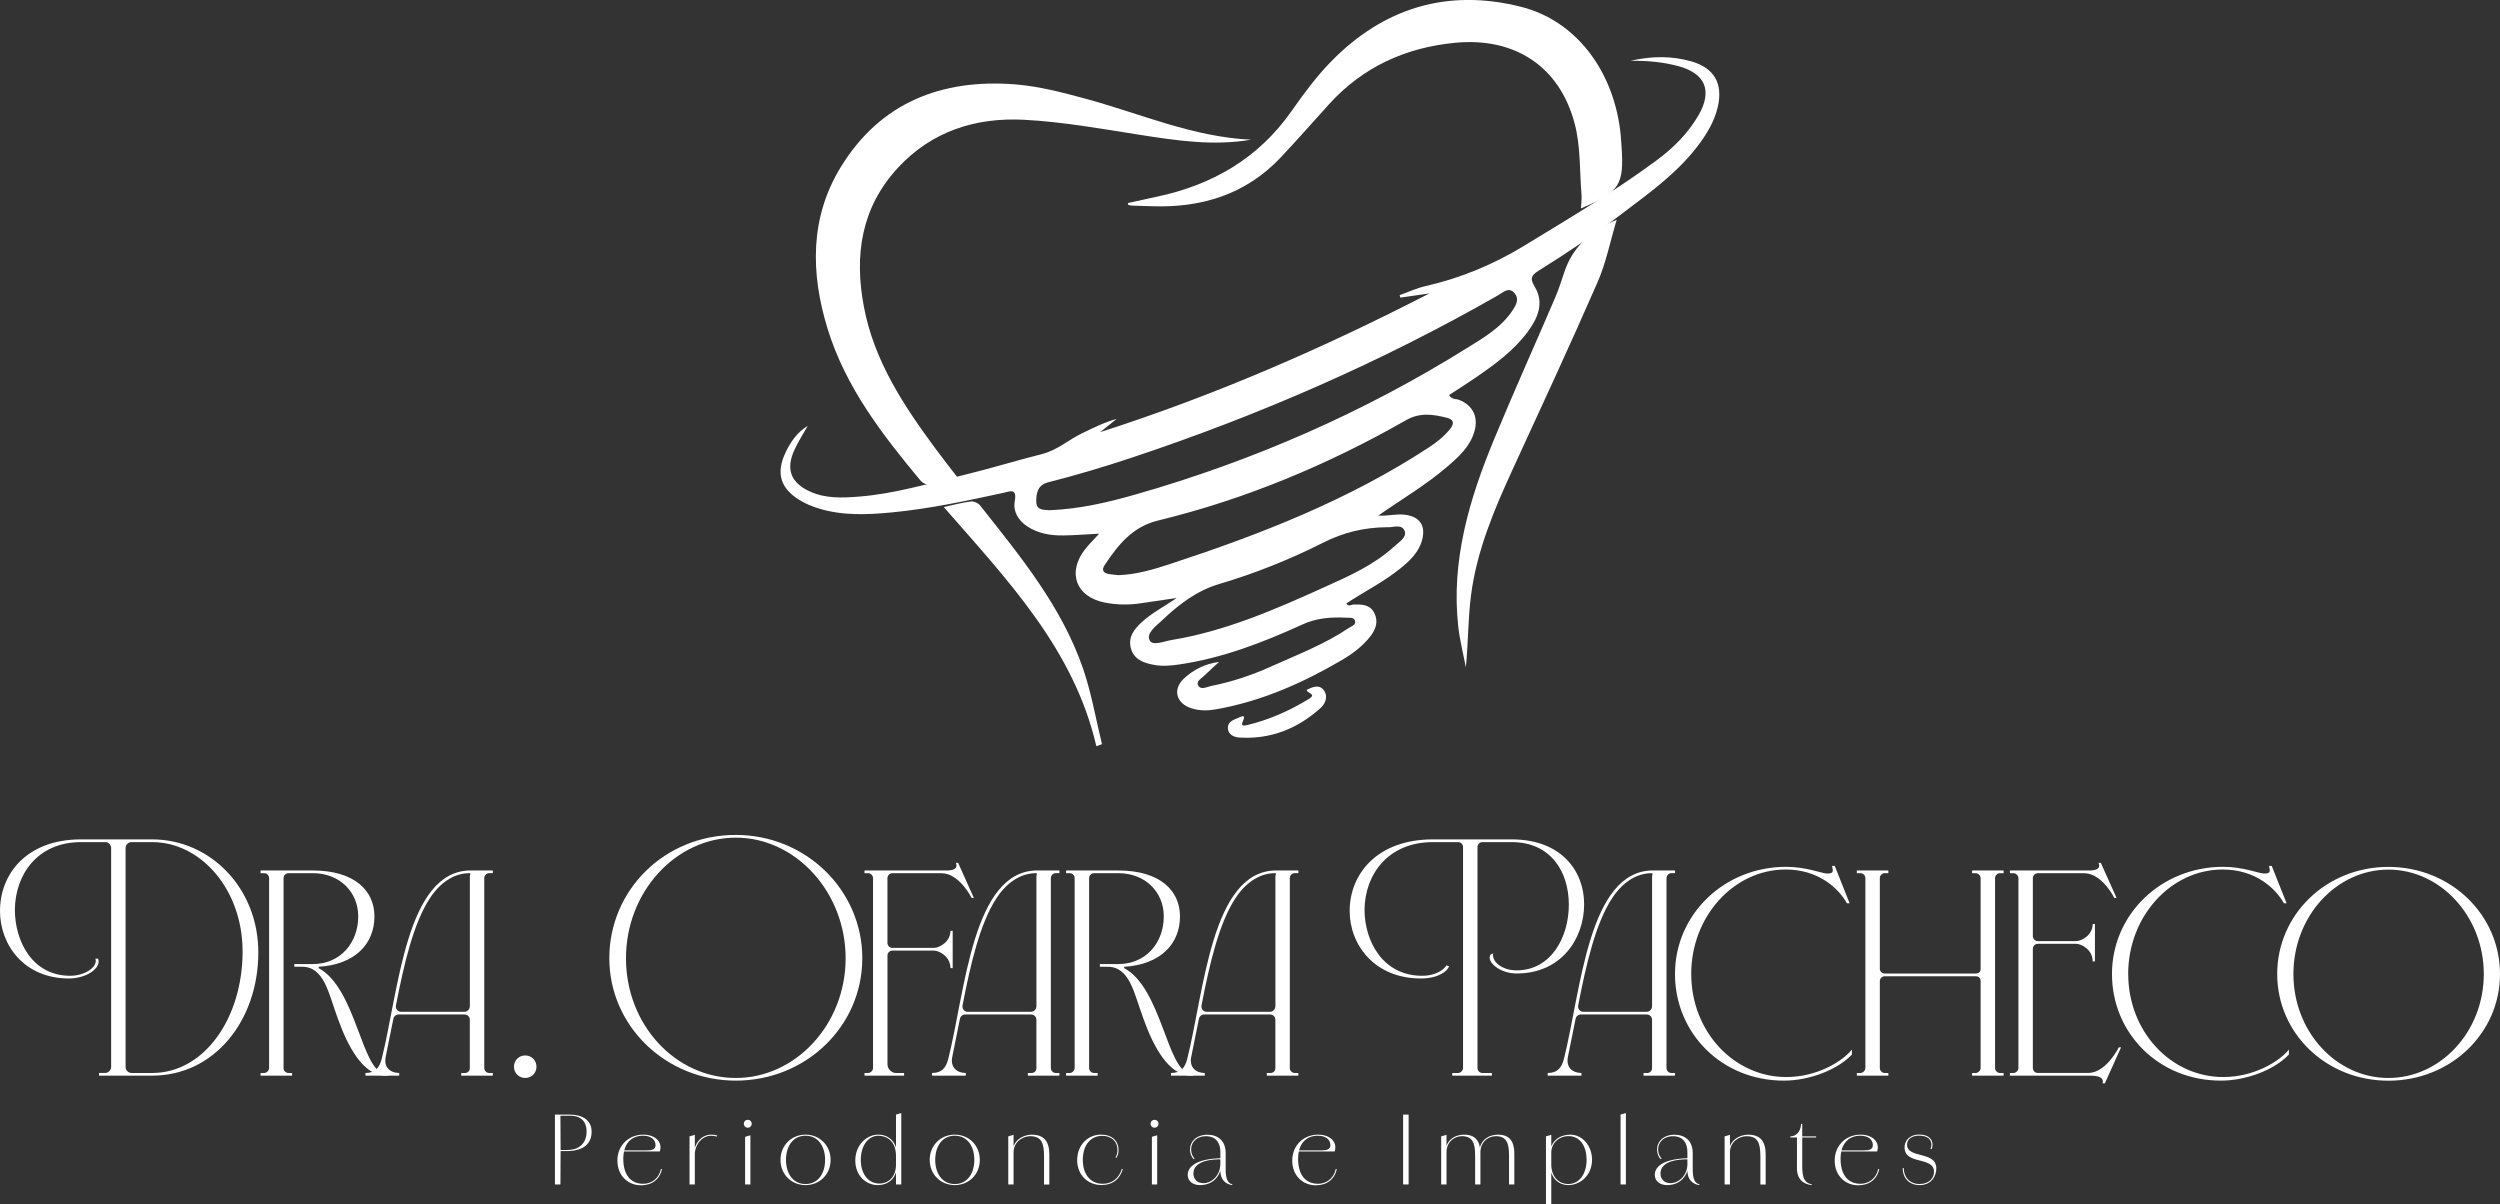 <?xml version="1.0" encoding="UTF-8"?>
<svg id="Layer_1" xmlns="http://www.w3.org/2000/svg" viewBox="0 0 723.42 348.54">
  <rect x="0" y="0" width="723.42" height="348.54" fill="#333333" stroke="none"/>
  <defs>
    <style>
      .cls-1 {
        fill: #fff;
      }
    </style>
  </defs>
  <g>
    <g>
      <path class="cls-1" d="M362.01,40.43c-10.86,1.85-21.47.26-32.13-1.41-11.13-1.74-22.29-3.77-33.51-4.36-13.94-.73-26.7,3.24-36.55,13.9-10.67,11.56-12.65,25.35-9.84,40.21,2.97,15.7,11.54,28.63,20.81,41.17,1.9,2.57,3.87,5.08,6.32,8.27-3.17.76-5.81,1.5-8.49,1.96-.67.11-1.73-.48-2.22-1.07-11.12-13.35-21.73-27.08-26.93-44-4.93-16.06-5.16-32.15,3.88-46.85,11.43-18.59,29.15-25.48,50.32-23.84,6.84.53,13.64,2.31,20.3,4.11,15.92,4.31,31.2,11.14,48.04,11.9Z"/>
      <path class="cls-1" d="M326.36,58.76c2.72-.6,5.44-1.22,8.16-1.79,16.21-3.38,29.6-11.1,39.26-24.89,3.45-4.92,7.07-9.83,11.25-14.13,15.28-15.7,33.84-21.36,55.14-15.97,16.03,4.05,27.01,18.8,28.81,37.11.1,1.02.16,2.05.23,3.07.79,11.41-.47,13.42-11.74,18.15.07-1.39.27-2.59.18-3.78-.57-6.98-.24-14.21-2.02-20.88-4.41-16.52-17.4-24.92-34.57-23.27-14.33,1.38-26.68,6.99-36.46,17.76-4.65,5.12-9.21,10.34-13.96,15.38-10.1,10.73-22.85,14.65-37.25,14.16-1.92-.07-3.85-.11-5.77-.18-.38-.01-.75-.13-1.12-.19-.05-.18-.09-.37-.14-.55Z"/>
      <path class="cls-1" d="M467.83,63.58c-1.92,6.39-3.1,12.49-5.53,18.04-7.9,18.09-16.21,36-24.46,53.93-5.43,11.81-10.51,23.75-12.18,36.74-.88,6.82-.78,13.76-1.49,20.82-.75-3.93-1.76-7.84-2.2-11.8-2.11-19.11,3.21-36.89,10.38-54.21,5.69-13.74,11.8-27.31,17.67-40.98,1.06-2.47,1.85-5.06,2.72-7.6,2.3-6.7,7.11-11.64,15.09-14.93Z"/>
      <path class="cls-1" d="M317.25,215.93c-6.49-28.03-25.64-48-44.16-69.21,3.05-.66,5.46-1.32,7.91-1.62.82-.1,2.05.46,2.58,1.13,11.63,14.7,23.63,29.23,29.83,47.27,2.43,7.07,3.68,14.55,5.47,21.84-.54.19-1.09.39-1.63.58Z"/>
    </g>
    <g>
      <path class="cls-1" d="M471.75,17.6c6.51-1.46,12.09-1.41,17.59.14,6.69,1.89,9.3,6.42,7.73,13.21-1.01,4.34-3.3,8.03-5.98,11.52-6.03,7.84-14.01,13.49-21.77,19.38-7.77,5.9-15.85,11.35-24.13,16.5-2.22,1.38-2.49,2.28-1.07,4.65,2.75,4.58.93,8.95-1.93,12.86-4.08,5.57-9.61,9.57-15.22,13.43-2.51,1.73-5.1,3.35-7.66,5.02.73,1.33,1.92,1.04,2.83,1.38,4.05,1.53,5.78,5,4.47,9.3-1.34,4.38-4.62,7.31-7.95,10.16-6.14,5.25-13.1,9.34-19.82,14.04,2.61.19,5.16-.56,7.72-.24,4.24.53,6.05,3.11,4.96,7.26-.97,3.68-3.63,6.12-6.45,8.39-4.8,3.87-10.34,6.6-15.5,10.03.65,1.06,1.45.31,2.07.3,2.39-.05,4.75-.06,6.02,2.42,1.27,2.48.46,4.73-1.13,6.79-2.24,2.88-5.13,5.02-8.23,6.85-11.35,6.66-23.26,11.92-36.32,14.25-2.43.43-4.87.49-7.24-.28-4.41-1.44-5.49-5.46-2.17-8.59,2.8-2.64,6.2-4.31,10.2-4.83-1.37,1.26-2.78,2.49-4.1,3.8-.88.87-2.6,1.73-1.99,2.95.75,1.51,2.54.47,3.79.21,5.93-1.19,11.67-3.08,17.17-5.56,7.7-3.47,15.65-6.49,22.71-11.26.75-.5,2.19-.85,1.71-2.15-.34-.93-1.56-.75-2.41-.79-4.37-.21-8.56.04-12.74,1.95-11.44,5.23-23.16,9.75-35.73,11.59-2.42.35-4.84.57-7.27.11-3.02-.57-5.84-1.54-6.7-4.92-.79-3.14.96-5.38,3.12-7.38,3.04-2.81,6.71-4.64,10.18-7.06-3.52.52-7.03,1.06-10.55,1.56-3.46.5-6.9.45-10.34-.24-8.22-1.66-10.85-8.58-5.75-15.26,1.15-1.51,2.53-2.83,4.19-4.66-3.74.19-6.97.46-10.21.51-3.77.06-7.44-.51-10.66-2.66-2.56-1.71-4.09-4.35-3.56-7.22.72-3.93-1.3-2.88-3.32-2.44-10.65,2.31-21.32,4.6-32.19,5.65-7.17.69-14.36,1.01-21.36-1.18-1.94-.61-3.88-1.42-5.59-2.5-5.38-3.38-6.62-7.76-3.92-13.52,1.46-3.11,3.35-5.95,6.49-7.85-1.28,2.28-2.71,4.49-3.81,6.85-2.64,5.67-1.17,9.63,4.53,12.2,4.48,2.02,9.26,1.81,14.01,1.44,10.29-.8,20.15-3.77,30.11-6.18,7.72-1.87,15.33-4.21,23.03-6.17,4.36-1.11,7.64-4.13,11.56-6.01,3.2-1.54,6.37-3.15,9.96-4.13-1.59,1.28-3.19,2.56-4.78,3.83,32.96-10.56,64.51-24.29,95.28-40.14-2.81.4-5.61.81-8.42,1.21l-.2-.71c2.48-.88,4.9-2.03,7.45-2.61,10.2-2.32,19.65-6.24,28.62-11.71,12.92-7.88,25.95-15.59,38.14-24.58,4.89-3.6,9.18-7.83,12.26-13.14,4.1-7.08,2.04-12.12-5.87-14.24-4.23-1.13-8.57-1.59-13.88-1.54ZM303.57,147.65c8.88-.35,17.14-2.3,25.25-4.63,33.82-9.67,65.77-23.66,95.64-42.28,4.87-3.03,9.95-5.95,13.23-10.93,1-1.51,2.01-3.26.59-4.94-1.67-1.99-3.25-.3-4.73.55-33.82,19.33-69.34,34.82-106.29,47.09-7.91,2.63-15.88,5.01-23.96,7.05-3.03.76-3.5,3.2-3.43,5.69.07,2.6,2.36,2.18,3.69,2.39ZM323.79,166.43c5.31-.23,10.09-1.69,14.84-3.24,26.13-8.56,51.63-18.53,74.79-33.69,2.27-1.48,4.37-3.15,6.09-5.24,1.16-1.41,1.52-2.8-.85-3.38-4.01-.99-7.77-1.6-11.82.72-22.6,12.9-46.44,22.86-71.76,29.03-7.45,1.82-11.56,7.08-15.43,12.88-1.03,1.55-.27,2.37,1.34,2.62,1.01.16,2.03.23,2.8.31ZM401.79,152.55c-7.23.03-13.13,1.57-18.9,4.48-9.61,4.85-19.64,8.87-29.96,11.92-6.68,1.97-11.83,5.97-16.67,10.57-1.69,1.6-4.63,3.67-3.59,5.77.85,1.73,4.21.26,6.39-.1,15.59-2.57,29.92-8.83,44.17-15.28,7.12-3.22,14.31-6.38,20.16-11.74,1.36-1.24,3.77-2.7,3.09-4.49-.84-2.21-3.61-.98-4.7-1.13Z"/>
      <path class="cls-1" d="M378.12,199.62c1.68-.83,3.57-1.66,4.9.05,1.35,1.74.59,3.87-.88,5.2-6.62,5.96-14.37,9.09-23.39,8.56-1.58-.09-3.21-.74-3.43-2.51-.22-1.84,1.38-2.59,2.84-3.14.93-.35,2.6-1.43,1.39,1.17-.6,1.29.68,1.02,1.33.87,6.39-1.54,12.32-4.16,17.9-7.6,2.4-1.48-.75-1.61-.66-2.59Z"/>
    </g>
  </g>
  <g>
    <path class="cls-1" d="M20.32,282.36c4.3,0,8.07-2.6,7.29-4.95h.78c1.04,2.73-3.39,5.73-8.46,5.73-12.89,0-19.93-9.64-19.93-19.54,0-10.68,7.68-20.71,23.44-20.71h20.58c16.8,0,30.73,14.07,30.73,32.69,0,19.79-12.76,35.68-30.73,35.68h-15.37v-.78h1.82c.78,0,1.69-.78,1.69-1.69v-63.42c0-.78-.65-1.56-1.43-1.69h-7.29c-12.5,0-19.01,9.25-19.14,19.54,0,8.99,4.95,19.14,16.02,19.14ZM38.03,310.49h5.99c15.11,0,26.18-15.89,26.18-35.16,0-17.97-12.11-31.65-26.18-31.65h-5.99c-.91,0-1.69.78-1.69,1.69v63.42c0,.91.78,1.69,1.69,1.69Z"/>
    <path class="cls-1" d="M83.48,310.49h1.04v.78h-9.12v-.78h1.04c.65,0,1.43-.65,1.43-1.43v-54.96c0-.78-.65-1.43-1.43-1.43h-1.04v-.78h15.11c12.11,0,17.84,5.86,17.84,13.28,0,7.94-5.6,13.93-16.15,14.59v.39c10.81,5.73,12.5,29.95,19.01,30.34h1.04v.78h-1.04c-6.12-.39-10.42-8.07-13.41-16.41-2.73-7.29-3.91-15.24-10.55-15.11h-2.08v-.78h5.34c7.94,0,13.15-6.12,13.15-13.8,0-7.03-5.34-12.5-13.15-12.5h-7.03c-.78,0-1.43.65-1.43,1.43v54.96c0,.78.65,1.43,1.43,1.43Z"/>
    <path class="cls-1" d="M140.13,254.1v54.96c0,.78.65,1.43,1.43,1.43h1.04v.78h-9.12v-.78h1.04c.91,0,1.43-.65,1.43-1.43v-13.94c0-.91-.65-1.56-1.56-1.56h-19.01c-.78,0-1.43.52-1.56,1.3l-2.21,10.94c-.65,3.13,1.43,4.69,3.91,4.69v.78h-9.77v-.78c2.87,0,4.04-1.56,4.69-4.04,4.95-19.67,7.03-54.57,25.79-54.57h6.38v.78h-1.04c-.78,0-1.43.65-1.43,1.43ZM134.4,292.78c.91,0,1.56-.78,1.56-1.69v-37.51c0-.52.39-.91-.13-.91-4.56,0-8.6,2.87-11.46,7.29-4.69,7.16-7.42,18.75-9.77,30.87-.26.91.39,1.95,1.43,1.95h18.36Z"/>
    <path class="cls-1" d="M151.98,305.41c1.82,0,3.26,1.43,3.26,3.26s-1.43,3.26-3.26,3.26-3.26-1.43-3.26-3.26,1.43-3.26,3.26-3.26Z"/>
    <path class="cls-1" d="M212.92,241.6c20.19,0,36.6,15.89,36.6,35.68s-16.41,35.42-36.6,35.42-36.6-15.76-36.6-35.42,15.89-35.68,36.6-35.68ZM212.92,311.93c17.32,0,31.78-15.5,31.78-34.64s-14.46-34.9-31.78-34.9-31.78,15.63-31.78,34.9,14.33,34.64,31.78,34.64Z"/>
    <path class="cls-1" d="M256.81,276.5v31.52c0,1.3,1.17,2.47,2.47,2.47h2.34v.78h-11.46v-.78h1.04c.65,0,1.43-.65,1.43-1.43v-54.96c0-.78-.65-1.43-1.43-1.43h-1.04v-.78h22.79c1.04,0,4.69.26,3.65-2.21h.65l4.56,10.16h-.65s-3.52-7.16-8.73-7.16h-14.2c-.78,0-1.43.65-1.43,1.43v18.75c0,.78.65,1.43,1.43,1.43h11.98c1.56,0,4.82-1.69,4.82-4.95h.65v10.81h-.65c0-3.39-3.26-5.08-4.82-5.08h-11.98c-.78,0-1.43.65-1.43,1.43Z"/>
    <path class="cls-1" d="M304.08,254.1v54.96c0,.78.65,1.43,1.43,1.43h1.04v.78h-9.12v-.78h1.04c.91,0,1.43-.65,1.43-1.43v-13.94c0-.91-.65-1.56-1.56-1.56h-19.01c-.78,0-1.43.52-1.56,1.3l-2.21,10.94c-.65,3.13,1.43,4.69,3.91,4.69v.78h-9.77v-.78c2.87,0,4.04-1.56,4.69-4.04,4.95-19.67,7.03-54.57,25.79-54.57h6.38v.78h-1.04c-.78,0-1.43.65-1.43,1.43ZM298.35,292.78c.91,0,1.56-.78,1.56-1.69v-37.51c0-.52.39-.91-.13-.91-4.56,0-8.6,2.87-11.46,7.29-4.69,7.16-7.42,18.75-9.77,30.87-.26.91.39,1.95,1.43,1.95h18.36Z"/>
    <path class="cls-1" d="M316.58,310.49h1.04v.78h-9.12v-.78h1.04c.65,0,1.43-.65,1.43-1.43v-54.96c0-.78-.65-1.43-1.43-1.43h-1.04v-.78h15.11c12.11,0,17.84,5.86,17.84,13.28,0,7.94-5.6,13.93-16.15,14.59v.39c10.81,5.73,12.5,29.95,19.01,30.34h1.04v.78h-1.04c-6.12-.39-10.42-8.07-13.41-16.41-2.73-7.29-3.91-15.24-10.55-15.11h-2.08v-.78h5.34c7.94,0,13.15-6.12,13.15-13.8,0-7.03-5.34-12.5-13.15-12.5h-7.03c-.78,0-1.43.65-1.43,1.43v54.96c0,.78.65,1.43,1.43,1.43Z"/>
    <path class="cls-1" d="M373.23,254.1v54.96c0,.78.65,1.43,1.43,1.43h1.04v.78h-9.12v-.78h1.04c.91,0,1.43-.65,1.43-1.43v-13.94c0-.91-.65-1.56-1.56-1.56h-19.01c-.78,0-1.43.52-1.56,1.3l-2.21,10.94c-.65,3.13,1.43,4.69,3.91,4.69v.78h-9.77v-.78c2.87,0,4.04-1.56,4.69-4.04,4.95-19.67,7.03-54.57,25.79-54.57h6.38v.78h-1.04c-.78,0-1.43.65-1.43,1.43ZM367.5,292.78c.91,0,1.56-.78,1.56-1.69v-37.51c0-.52.39-.91-.13-.91-4.56,0-8.6,2.87-11.46,7.29-4.69,7.16-7.42,18.75-9.77,30.87-.26.91.39,1.95,1.43,1.95h18.36Z"/>
    <path class="cls-1" d="M431.7,311.27h-11.46v-.78h1.69c.65,0,1.43-.65,1.43-1.43v-63.95c0-.78-.65-1.43-1.43-1.43h-7.29c-12.89,0-19.67,9.25-19.79,19.54,0,8.99,5.21,19.14,16.67,19.14,4.3,0,6.51-2.08,7.03-3l.78.26c-.52,1.43-3.12,3.52-8.2,3.52-13.28,0-20.58-9.64-20.58-19.54,0-10.68,7.94-20.71,24.09-20.71h22.79c14.46,0,20.97,9.25,20.97,18.75,0,10.03-6.64,20.06-19.54,20.06-4.82,0-8.86-3.39-7.55-5.47l.78-.39c-.52,2.47,2.61,4.95,6.77,4.95,9.9,0,15.11-9.51,15.11-19.01s-5.21-18.1-16.54-18.1h-8.46c-.78,0-1.43.65-1.43,1.43v63.95c0,.78.65,1.43,1.43,1.43h2.73v.78Z"/>
    <path class="cls-1" d="M482.23,254.1v54.96c0,.78.65,1.43,1.43,1.43h1.04v.78h-9.12v-.78h1.04c.91,0,1.43-.65,1.43-1.43v-13.94c0-.91-.65-1.56-1.56-1.56h-19.01c-.78,0-1.43.52-1.56,1.3l-2.21,10.94c-.65,3.13,1.43,4.69,3.91,4.69v.78h-9.77v-.78c2.86,0,4.04-1.56,4.69-4.04,4.95-19.67,7.03-54.57,25.79-54.57h6.38v.78h-1.04c-.78,0-1.43.65-1.43,1.43ZM476.5,292.78c.91,0,1.56-.78,1.56-1.69v-37.51c0-.52.39-.91-.13-.91-4.56,0-8.6,2.87-11.46,7.29-4.69,7.16-7.42,18.75-9.77,30.87-.26.91.39,1.95,1.43,1.95h18.36Z"/>
    <path class="cls-1" d="M489.39,281.84c0,16.67,12.37,29.82,27.48,29.82,8.86,0,16.15-4.43,19.01-7.94v1.43c-4.04,4.3-12.11,7.55-19.67,7.55-17.97,0-31.52-13.67-31.52-30.87s14.2-31,32.17-31c5.86,0,10.42,1.95,11.85,1.95,1.82,0,1.82-.52,1.43-2.21h.78l4.3,10.81h-.78c-2.47-4.43-8.33-9.77-17.71-9.77-15.11,0-27.35,13.67-27.35,30.21Z"/>
    <path class="cls-1" d="M545.39,310.49h1.04v.78h-9.12v-.78h1.04c.65,0,1.43-.65,1.43-1.43v-54.96c0-.78-.65-1.43-1.43-1.43h-1.04v-.78h9.12v.78h-1.04c-.78,0-1.43.65-1.43,1.43v26.44c.13.65.65,1.17,1.43,1.17h26.31c.91,0,1.43-.52,1.43-1.43v-26.18c0-.78-.78-1.43-1.43-1.43h-1.04v-.78h9.12v.78h-1.04c-.78,0-1.43.65-1.43,1.43v54.96c0,.78.65,1.43,1.43,1.43h1.04v.78h-9.12v-.78h1.04c.65,0,1.43-.65,1.43-1.43v-25.13c0-.91-.52-1.43-1.43-1.43h-26.31c-.78,0-1.43.65-1.43,1.43v25.13c0,.78.65,1.43,1.43,1.43Z"/>
    <path class="cls-1" d="M588.24,254.1v16.8c0,.78.65,1.43,1.43,1.43h11.07c1.56,0,4.82-1.69,4.82-4.95h.65v10.81h-.65c0-3.39-3.26-5.08-4.82-5.08h-11.07c-.78,0-1.43.65-1.43,1.43v34.51c0,.78.65,1.43,1.43,1.43h14.59c5.21,0,8.86-7.42,8.86-7.42h.65l-4.69,10.42h-.65c.52-1.95-1.82-2.21-3.65-2.21h-23.18v-.78h1.04c.65,0,1.43-.65,1.43-1.43v-54.96c0-.78-.78-1.43-1.43-1.43h-1.04v-.78h22.01c1.04,0,4.69.26,3.65-2.21h.65l4.56,10.16h-.65s-3.52-7.16-8.73-7.16h-13.41c-.78,0-1.43.65-1.43,1.43Z"/>
    <path class="cls-1" d="M615.84,281.84c0,16.67,12.37,29.82,27.48,29.82,8.86,0,16.15-4.43,19.01-7.94v1.43c-4.04,4.3-12.11,7.55-19.67,7.55-17.97,0-31.52-13.67-31.52-30.87s14.2-31,32.17-31c5.86,0,10.42,1.95,11.85,1.95,1.82,0,1.82-.52,1.43-2.21h.78l4.3,10.81h-.78c-2.47-4.43-8.33-9.77-17.71-9.77-15.11,0-27.35,13.67-27.35,30.21Z"/>
    <path class="cls-1" d="M691.12,250.85c17.97,0,32.3,13.8,32.3,31s-14.33,30.87-32.3,30.87-32.17-13.67-32.17-30.87,14.2-31,32.17-31ZM691.12,311.93c15.11,0,27.61-13.41,27.61-30.08s-12.5-30.21-27.61-30.21-27.48,13.54-27.48,30.21,12.37,30.08,27.48,30.08Z"/>
  </g>
  <g>
    <path class="cls-1" d="M160.58,322.53h4.31c3.2,0,6.27,1.3,6.3,4.87.03,3.94-2.83,5.69-7.25,5.69h-1.72l-.05,9.66h-1.59v-20.21ZM164.1,332.77c3.41,0,5.66-1.88,5.64-5.37-.03-3.15-1.93-4.55-4.63-4.55h-2.94l.05,9.92h1.88Z"/>
    <path class="cls-1" d="M178.65,335.84c0-4.47,3.36-7.51,7.46-7.51,3.6,0,5.69,2.2,4.82,4.87h-10.85v-.32h7.2c1.22,0,2.41-.21,2.41-1.51,0-1.59-1.3-2.73-3.62-2.73-3.39,0-5.71,2.28-5.71,6.69s1.98,7.22,5.77,7.22c2.35,0,4.52-1.46,5.13-4.29l.29.05c-.64,2.94-2.88,4.68-6.06,4.68-3.68,0-6.83-2.7-6.83-7.17Z"/>
    <path class="cls-1" d="M199.53,328.83l1.53-.45v14.37h-1.53v-13.92ZM200.69,334.12c.26-3.7,2.57-5.79,5.13-5.79.56,0,1.27.11,1.72.24l-.11.32c-.42-.13-1.11-.24-1.67-.24-2.46,0-4.66,2.28-4.74,5.61l-.34-.13Z"/>
    <path class="cls-1" d="M215.24,325.18c0-.64.5-1.14,1.14-1.14s1.14.5,1.14,1.14-.5,1.14-1.14,1.14-1.14-.5-1.14-1.14ZM215.61,328.96l1.53-.45v14.23h-1.53v-13.79Z"/>
    <path class="cls-1" d="M225.85,335.63c0-4.13,3.12-7.3,7.25-7.3s7.25,3.17,7.25,7.3-3.1,7.3-7.25,7.3-7.25-3.15-7.25-7.3ZM238.76,335.63c0-3.81-1.93-6.99-5.66-6.99s-5.66,3.17-5.66,6.99,1.93,6.99,5.66,6.99,5.66-3.18,5.66-6.99Z"/>
    <path class="cls-1" d="M247.49,335.89c0-4.63,3.31-7.57,6.67-7.57,2.43,0,5.45,1.53,5.45,6.17h-.34c0-4.5-2.88-5.85-5.11-5.85-2.73,0-5.08,2.59-5.08,7.09,0,3.36,1.75,6.83,5.53,6.75,2.25-.05,4.66-1.64,4.66-5.53l.32-.03c0,4.39-2.88,6.01-5.58,6.01-3.6,0-6.51-2.94-6.51-7.04ZM259.27,322.53l1.53-.45v20.66h-1.53v-20.21Z"/>
    <path class="cls-1" d="M269.03,335.63c0-4.13,3.12-7.3,7.25-7.3s7.25,3.17,7.25,7.3-3.1,7.3-7.25,7.3-7.25-3.15-7.25-7.3ZM281.94,335.63c0-3.81-1.93-6.99-5.66-6.99s-5.66,3.17-5.66,6.99,1.93,6.99,5.66,6.99,5.66-3.18,5.66-6.99Z"/>
    <path class="cls-1" d="M291.76,328.83l1.53-.45v14.37h-1.53v-13.92ZM302.1,334.47c0-3.57-.66-5.69-4.02-5.69-2.01,0-4.79,1.53-4.79,4.74l-.32.03c0-3.6,3.15-5.21,5.56-5.21,3.57,0,5.11,1.93,5.11,5.77v8.65h-1.53v-8.28Z"/>
    <path class="cls-1" d="M311.71,335.68c0-4.42,3.15-7.36,6.88-7.36,3.12,0,5.08,1.72,5.08,4.55,0,.85-.26,1.64-.66,2.22l-.21-.19c.34-.53.56-1.27.56-2.04,0-2.73-1.9-4.18-4.39-4.18-3.31,0-5.64,2.57-5.64,6.99,0,3.92,2.04,6.88,5.79,6.88,2.65,0,4.66-1.56,5.5-4.29l.29.05c-.87,2.83-2.88,4.6-6.17,4.6-3.94,0-7.04-2.88-7.04-7.25Z"/>
    <path class="cls-1" d="M332.95,325.18c0-.64.5-1.14,1.14-1.14s1.14.5,1.14,1.14-.5,1.14-1.14,1.14-1.14-.5-1.14-1.14ZM333.32,328.96l1.53-.45v14.23h-1.53v-13.79Z"/>
    <path class="cls-1" d="M343.69,339.97c0-2.14,2.04-4.58,9.45-4.82v.32c-6.14,0-7.81,2.12-7.81,4.1,0,1.61,1.08,2.8,2.88,2.8,2.49,0,4.92-2.3,4.92-5.61h.32c0,2.75-1.85,6.17-6.22,6.17-1.98,0-3.55-1.08-3.55-2.96ZM353.14,338.73v-5.32c0-2.43-1.03-4.58-4.13-4.63-2.57-.05-4.34,1.61-4.34,3.86,0,1.11.48,2.09,1.01,2.59l-.24.21c-.61-.56-1.09-1.56-1.09-2.8,0-2.35,1.88-4.26,5-4.29,2.99,0,5.32,1.64,5.32,5.37v4.63c0,2.67.53,4.02,1.93,4.34l-.03.24c-1.91-.26-3.44-1.56-3.44-4.21Z"/>
    <path class="cls-1" d="M373.93,335.84c0-4.47,3.36-7.51,7.46-7.51,3.6,0,5.69,2.2,4.82,4.87h-10.85v-.32h7.2c1.22,0,2.41-.21,2.41-1.51,0-1.59-1.3-2.73-3.62-2.73-3.39,0-5.72,2.28-5.72,6.69s1.98,7.22,5.77,7.22c2.35,0,4.52-1.46,5.13-4.29l.29.05c-.63,2.94-2.88,4.68-6.06,4.68-3.68,0-6.83-2.7-6.83-7.17Z"/>
    <path class="cls-1" d="M406.02,322.53h1.59v20.21h-1.59v-20.21Z"/>
    <path class="cls-1" d="M417.03,328.83l1.54-.45v14.37h-1.54v-13.92ZM426.85,334.17c0-3.31-.71-5.4-3.81-5.4-2.09,0-4.47,1.53-4.47,4.74l-.32.03c0-3.6,2.75-5.21,5.4-5.21,3.33,0,4.74,1.91,4.74,5.48v8.94h-1.53v-8.57ZM436.66,334.17c0-3.31-.71-5.4-3.81-5.4-2.09,0-4.47,1.53-4.47,4.74l-.32.03c0-3.6,2.75-5.21,5.4-5.21,3.33,0,4.74,1.91,4.74,5.48v8.94h-1.53v-8.57Z"/>
    <path class="cls-1" d="M447.35,328.83l1.54-.45v20.16h-1.54v-19.71ZM448.54,336.77h.34c0,4.5,2.88,5.85,4.89,5.85,3.41,0,5.34-3.18,5.34-6.99s-1.75-6.88-5.29-6.88c-2.14,0-4.95,1.48-4.95,5.03l-.32.03c0-3.86,3.12-5.48,5.82-5.48,3.49,0,6.32,3.17,6.32,7.3s-3.09,7.3-6.93,7.3c-2.22,0-5.24-1.54-5.24-6.17Z"/>
    <path class="cls-1" d="M468.94,322.53l1.54-.45v20.66h-1.54v-20.21Z"/>
    <path class="cls-1" d="M478.84,339.97c0-2.14,2.04-4.58,9.45-4.82v.32c-6.14,0-7.8,2.12-7.8,4.1,0,1.61,1.08,2.8,2.88,2.8,2.49,0,4.92-2.3,4.92-5.61h.32c0,2.75-1.85,6.17-6.22,6.17-1.98,0-3.54-1.08-3.54-2.96ZM488.28,338.73v-5.32c0-2.43-1.03-4.58-4.13-4.63-2.57-.05-4.34,1.61-4.34,3.86,0,1.11.48,2.09,1.01,2.59l-.24.21c-.61-.56-1.08-1.56-1.08-2.8,0-2.35,1.88-4.26,5-4.29,2.99,0,5.32,1.64,5.32,5.37v4.63c0,2.67.53,4.02,1.93,4.34l-.03.24c-1.9-.26-3.44-1.56-3.44-4.21Z"/>
    <path class="cls-1" d="M499.05,328.83l1.54-.45v14.37h-1.54v-13.92ZM509.39,334.47c0-3.57-.66-5.69-4.02-5.69-2.01,0-4.79,1.53-4.79,4.74l-.32.03c0-3.6,3.15-5.21,5.56-5.21,3.57,0,5.11,1.93,5.11,5.77v8.65h-1.53v-8.28Z"/>
    <path class="cls-1" d="M519.98,337.93v-8.78h-1.91v-.32c1.38,0,2.96-1.01,3.12-3.62h.32v3.62h4.02v.32h-4.02v8.41c0,3.47.82,4.82,2.75,5.13l-.03.24c-2.43-.26-4.26-1.69-4.26-5Z"/>
    <path class="cls-1" d="M530.9,335.84c0-4.47,3.36-7.51,7.46-7.51,3.6,0,5.69,2.2,4.82,4.87h-10.85v-.32h7.2c1.22,0,2.41-.21,2.41-1.51,0-1.59-1.3-2.73-3.62-2.73-3.39,0-5.72,2.28-5.72,6.69s1.98,7.22,5.77,7.22c2.35,0,4.52-1.46,5.13-4.29l.29.05c-.63,2.94-2.88,4.68-6.06,4.68-3.68,0-6.83-2.7-6.83-7.17Z"/>
    <path class="cls-1" d="M550.56,338.01h.32c0,2.62,1.72,4.6,4.55,4.6s4.21-1.72,4.21-3.52c0-4.58-8.52-1.88-8.52-7.09,0-1.93,1.48-3.7,4.21-3.7s3.89,1.3,3.89,3.02h-.32c0-1.53-1.06-2.7-3.57-2.7-2.3,0-3.49,1.16-3.49,2.62,0,4.1,8.47,1.75,8.47,6.85,0,2.3-1.48,4.84-4.84,4.84-3.04,0-4.89-2.06-4.89-4.92ZM559.21,331.32c0,.56-.13.93-.32,1.22l-.29-.16c.13-.21.29-.56.29-1.06h.32Z"/>
  </g>
</svg>